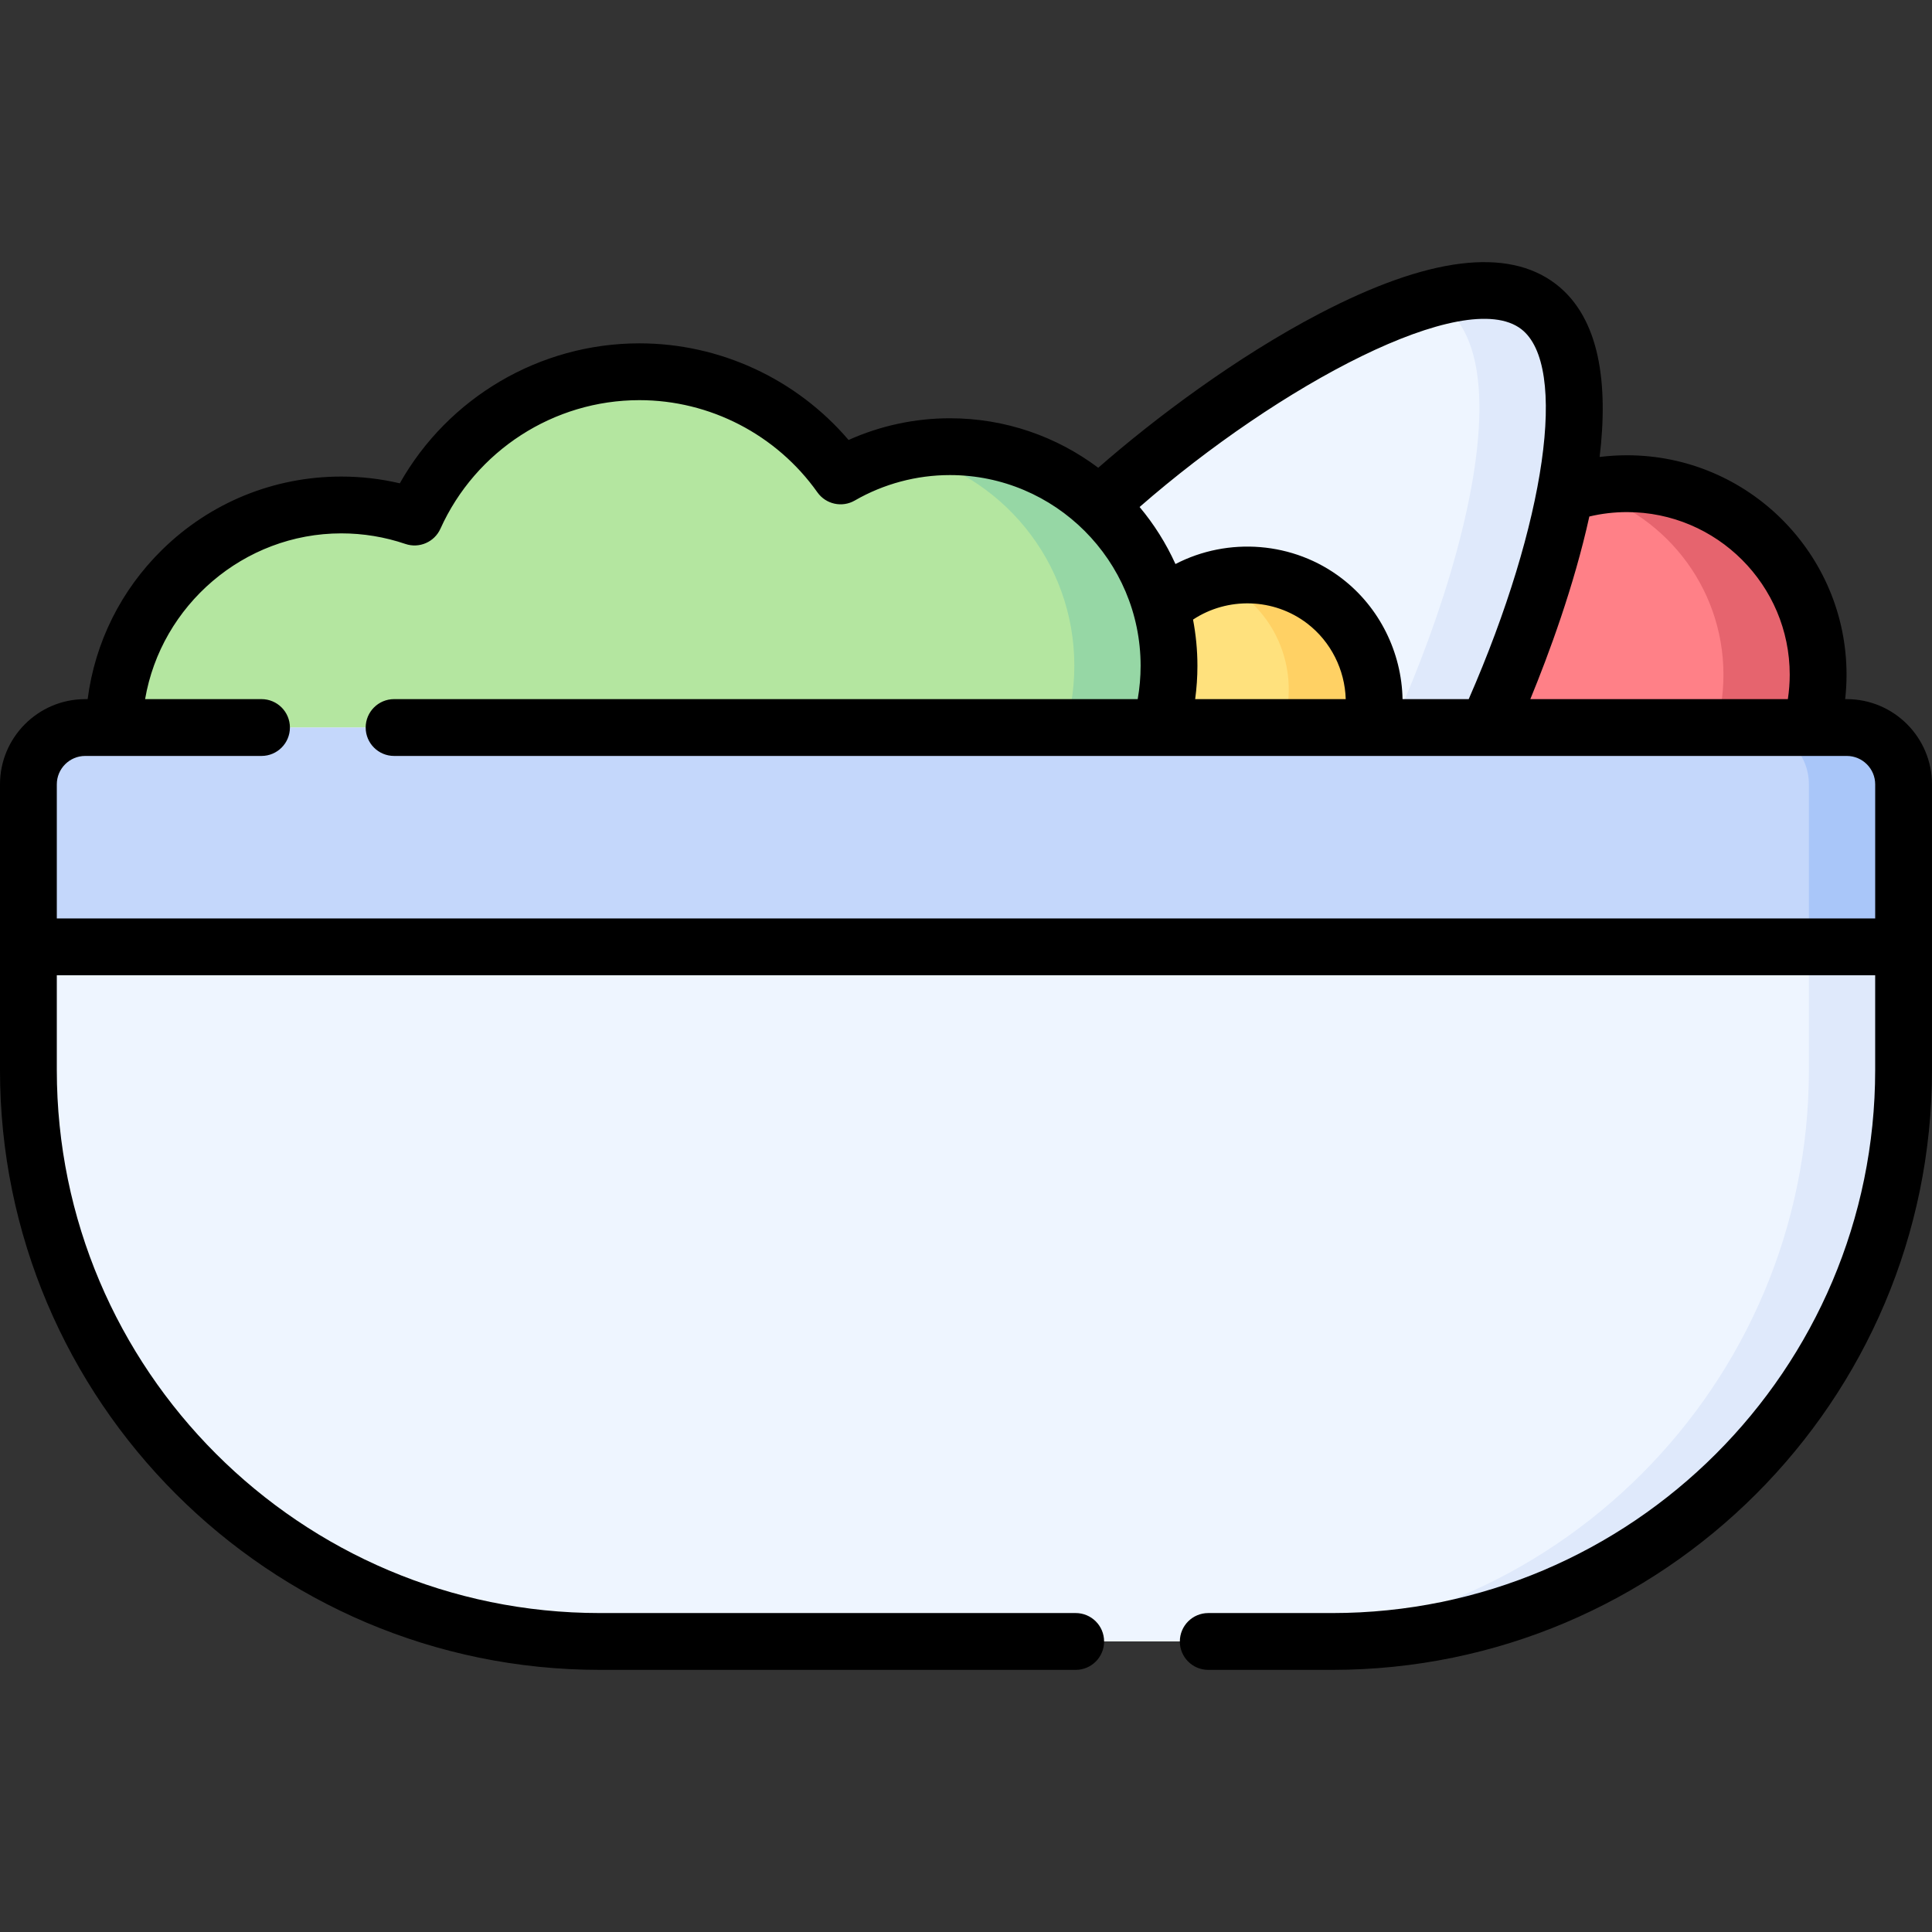 <svg id="Capa_1" enable-background="new 0 0 510.06 510.06" height="512" viewBox="0 0 510.06 510.06" width="512" xmlns="http://www.w3.org/2000/svg"><rect x="0" y="0" width="510.06" height="510.06" fill="#333333" stroke="none"/><g><g><circle cx="429.552" cy="178.133" fill="#ff8087" r="50.446"/><path d="m480 178.135c0 27.86-22.59 50.44-50.45 50.44-4.31 0-8.5-.54-12.5-1.56 21.81-5.56 37.95-25.33 37.95-48.88s-16.14-43.33-37.95-48.89c4-1.02 8.19-1.56 12.5-1.56 27.86.001 50.45 22.59 50.45 50.45z" fill="#e6646e"/><path d="m373.333 226.513c-21.038 27.415-60.316 32.584-87.73 11.547-27.415-21.038-32.584-60.316-11.547-87.73s104.706-90.431 132.121-69.393c27.415 21.037-11.806 118.162-32.844 145.576z" fill="#eef5ff"/><circle cx="329.689" cy="181.999" fill="#ffe17d" r="31.546"/><path d="m250.777 117.923c-10.511 0-20.358 2.818-28.853 7.717-11.796-16.632-31.187-27.497-53.129-27.497-26.422 0-49.152 15.749-59.358 38.363-6.068-2.063-12.566-3.199-19.332-3.199-33.161 0-60.043 26.882-60.043 60.043s26.882 60.043 60.043 60.043c22.463 0 42.032-12.344 52.329-30.61 8.061 3.575 16.975 5.577 26.361 5.577 14.85 0 28.531-4.981 39.485-13.351 10.569 11.442 25.693 18.613 42.497 18.613 31.949 0 57.849-25.9 57.849-57.849.001-31.95-25.899-57.85-57.849-57.85z" fill="#b4e6a0"/><path d="m308.63 175.775c0 31.95-25.9 57.85-57.85 57.85-4.29 0-8.48-.47-12.5-1.36 25.94-5.71 45.35-28.83 45.35-56.49 0-27.65-19.4-50.77-45.34-56.49 4.02-.89 8.2-1.36 12.49-1.36 31.95.001 57.85 25.9 57.85 57.85z" fill="#96d7a5"/><path d="m373.33 226.516c-15.05 19.62-39.46 27.85-62.18 23.22 14.28-2.89 27.61-10.76 37.18-23.22 21.04-27.42 60.26-124.54 32.85-145.58-1.08-.83-2.25-1.53-3.5-2.09 11.71-3.17 21.79-3.06 28.5 2.09 27.41 21.04-11.81 118.159-32.85 145.58z" fill="#dfe9fb"/><path d="m502.56 207.075v75.41c0 83.32-67.54 150.86-150.86 150.86h-193.34c-83.32 0-150.86-67.54-150.86-150.86v-75.41c0-8.28 6.71-15 15-15h465.06c8.29 0 15 6.72 15 15z" fill="#eef5ff"/><path d="m354.72 201.2c-8.53 11.12-23 14.98-35.53 10.55 5.58-1.96 10.66-5.51 14.53-10.55 10.6-13.82 8-33.62-5.83-44.23-2.71-2.08-5.65-3.65-8.7-4.72 9.72-3.42 20.92-2.02 29.7 4.72 13.83 10.61 16.43 30.41 5.83 44.23z" fill="#ffd164"/><path d="m502.56 207.075v75.41c0 83.32-67.54 150.86-150.86 150.86h-25c83.32 0 150.86-67.54 150.86-150.86v-75.41c0-8.28-6.71-15-15-15h25c8.29 0 15 6.72 15 15z" fill="#dfe9fb"/><path d="m502.56 207.075v42.89h-495.06v-42.89c0-8.28 6.71-15 15-15h465.06c8.29 0 15 6.72 15 15z" fill="#c4d7fb"/><path d="m502.56 207.075v42.89h-25v-42.89c0-8.28-6.71-15-15-15h25c8.29 0 15 6.72 15 15z" fill="#a9c6f9"/></g><g><path d="m487.56 184.575h-.421c.236-2.133.36-4.282.36-6.44 0-31.948-25.996-57.94-57.95-57.94-2.434 0-4.849.15-7.237.447 2.283-19.075.193-36.627-11.568-45.658-12.743-9.771-33.732-7.144-62.385 7.809-21.917 11.437-43.661 27.775-58.416 40.701-10.922-8.202-24.484-13.069-39.163-13.069-9.234 0-18.366 1.968-26.752 5.732-13.729-16.081-33.929-25.512-55.228-25.512-26.303 0-50.468 14.309-63.248 36.954-5.052-1.186-10.223-1.784-15.442-1.784-17.795 0-34.59 6.858-47.292 19.311-10.915 10.702-17.746 24.504-19.676 39.449h-.642c-12.407 0-22.5 10.093-22.5 22.5v75.42c0 87.32 71.04 158.36 158.36 158.36h125.63c4.143 0 7.5-3.358 7.5-7.5s-3.357-7.5-7.5-7.5h-125.63c-79.049.001-143.36-64.31-143.36-143.359v-25.022h480.06v25.022c0 79.049-64.311 143.36-143.36 143.36h-32.71c-4.143 0-7.5 3.358-7.5 7.5s3.357 7.5 7.5 7.5h32.71c87.32 0 158.36-71.04 158.36-158.36v-75.42c0-12.407-10.094-22.501-22.5-22.501zm-58.011-49.379c23.683 0 42.95 19.263 42.95 42.94 0 2.166-.173 4.317-.492 6.44h-67.991c4.83-11.751 11.527-29.813 15.579-48.215 3.236-.769 6.568-1.165 9.954-1.165zm-27.936-48.312c12.501 9.599 6.487 51.148-13.863 97.691h-17.467c-.244-12.321-6.041-24.197-16.01-31.85-12.753-9.797-30.076-11.01-43.943-3.815-2.472-5.458-5.663-10.52-9.467-15.058 36.875-32.193 85.898-58.353 100.75-46.968zm-86.643 76.692c9.102-6.016 21.348-5.727 30.167 1.047 6.256 4.803 9.917 12.227 10.145 19.953h-39.748c.391-2.904.595-5.843.595-8.8 0-4.17-.409-8.245-1.159-12.2zm-299.97 78.897v-35.398c0-4.135 3.364-7.5 7.5-7.5h46.54c4.142 0 7.5-3.358 7.5-7.5s-3.358-7.5-7.5-7.5h-30.731c4.221-24.732 26.022-43.76 51.801-43.76 5.768 0 11.46.939 16.92 2.792 3.656 1.243 7.658-.497 9.247-4.018 9.302-20.62 29.919-33.944 52.523-33.944 18.626 0 36.197 9.098 47.002 24.338 2.239 3.156 6.511 4.093 9.864 2.16 7.624-4.395 16.308-6.718 25.114-6.718 27.763 0 50.35 22.587 50.35 50.35 0 2.97-.259 5.913-.767 8.8h-196.322c-4.142 0-7.5 3.358-7.5 7.5s3.358 7.5 7.5 7.5h383.521c4.136 0 7.5 3.364 7.5 7.5v35.398z"/></g></g></svg>